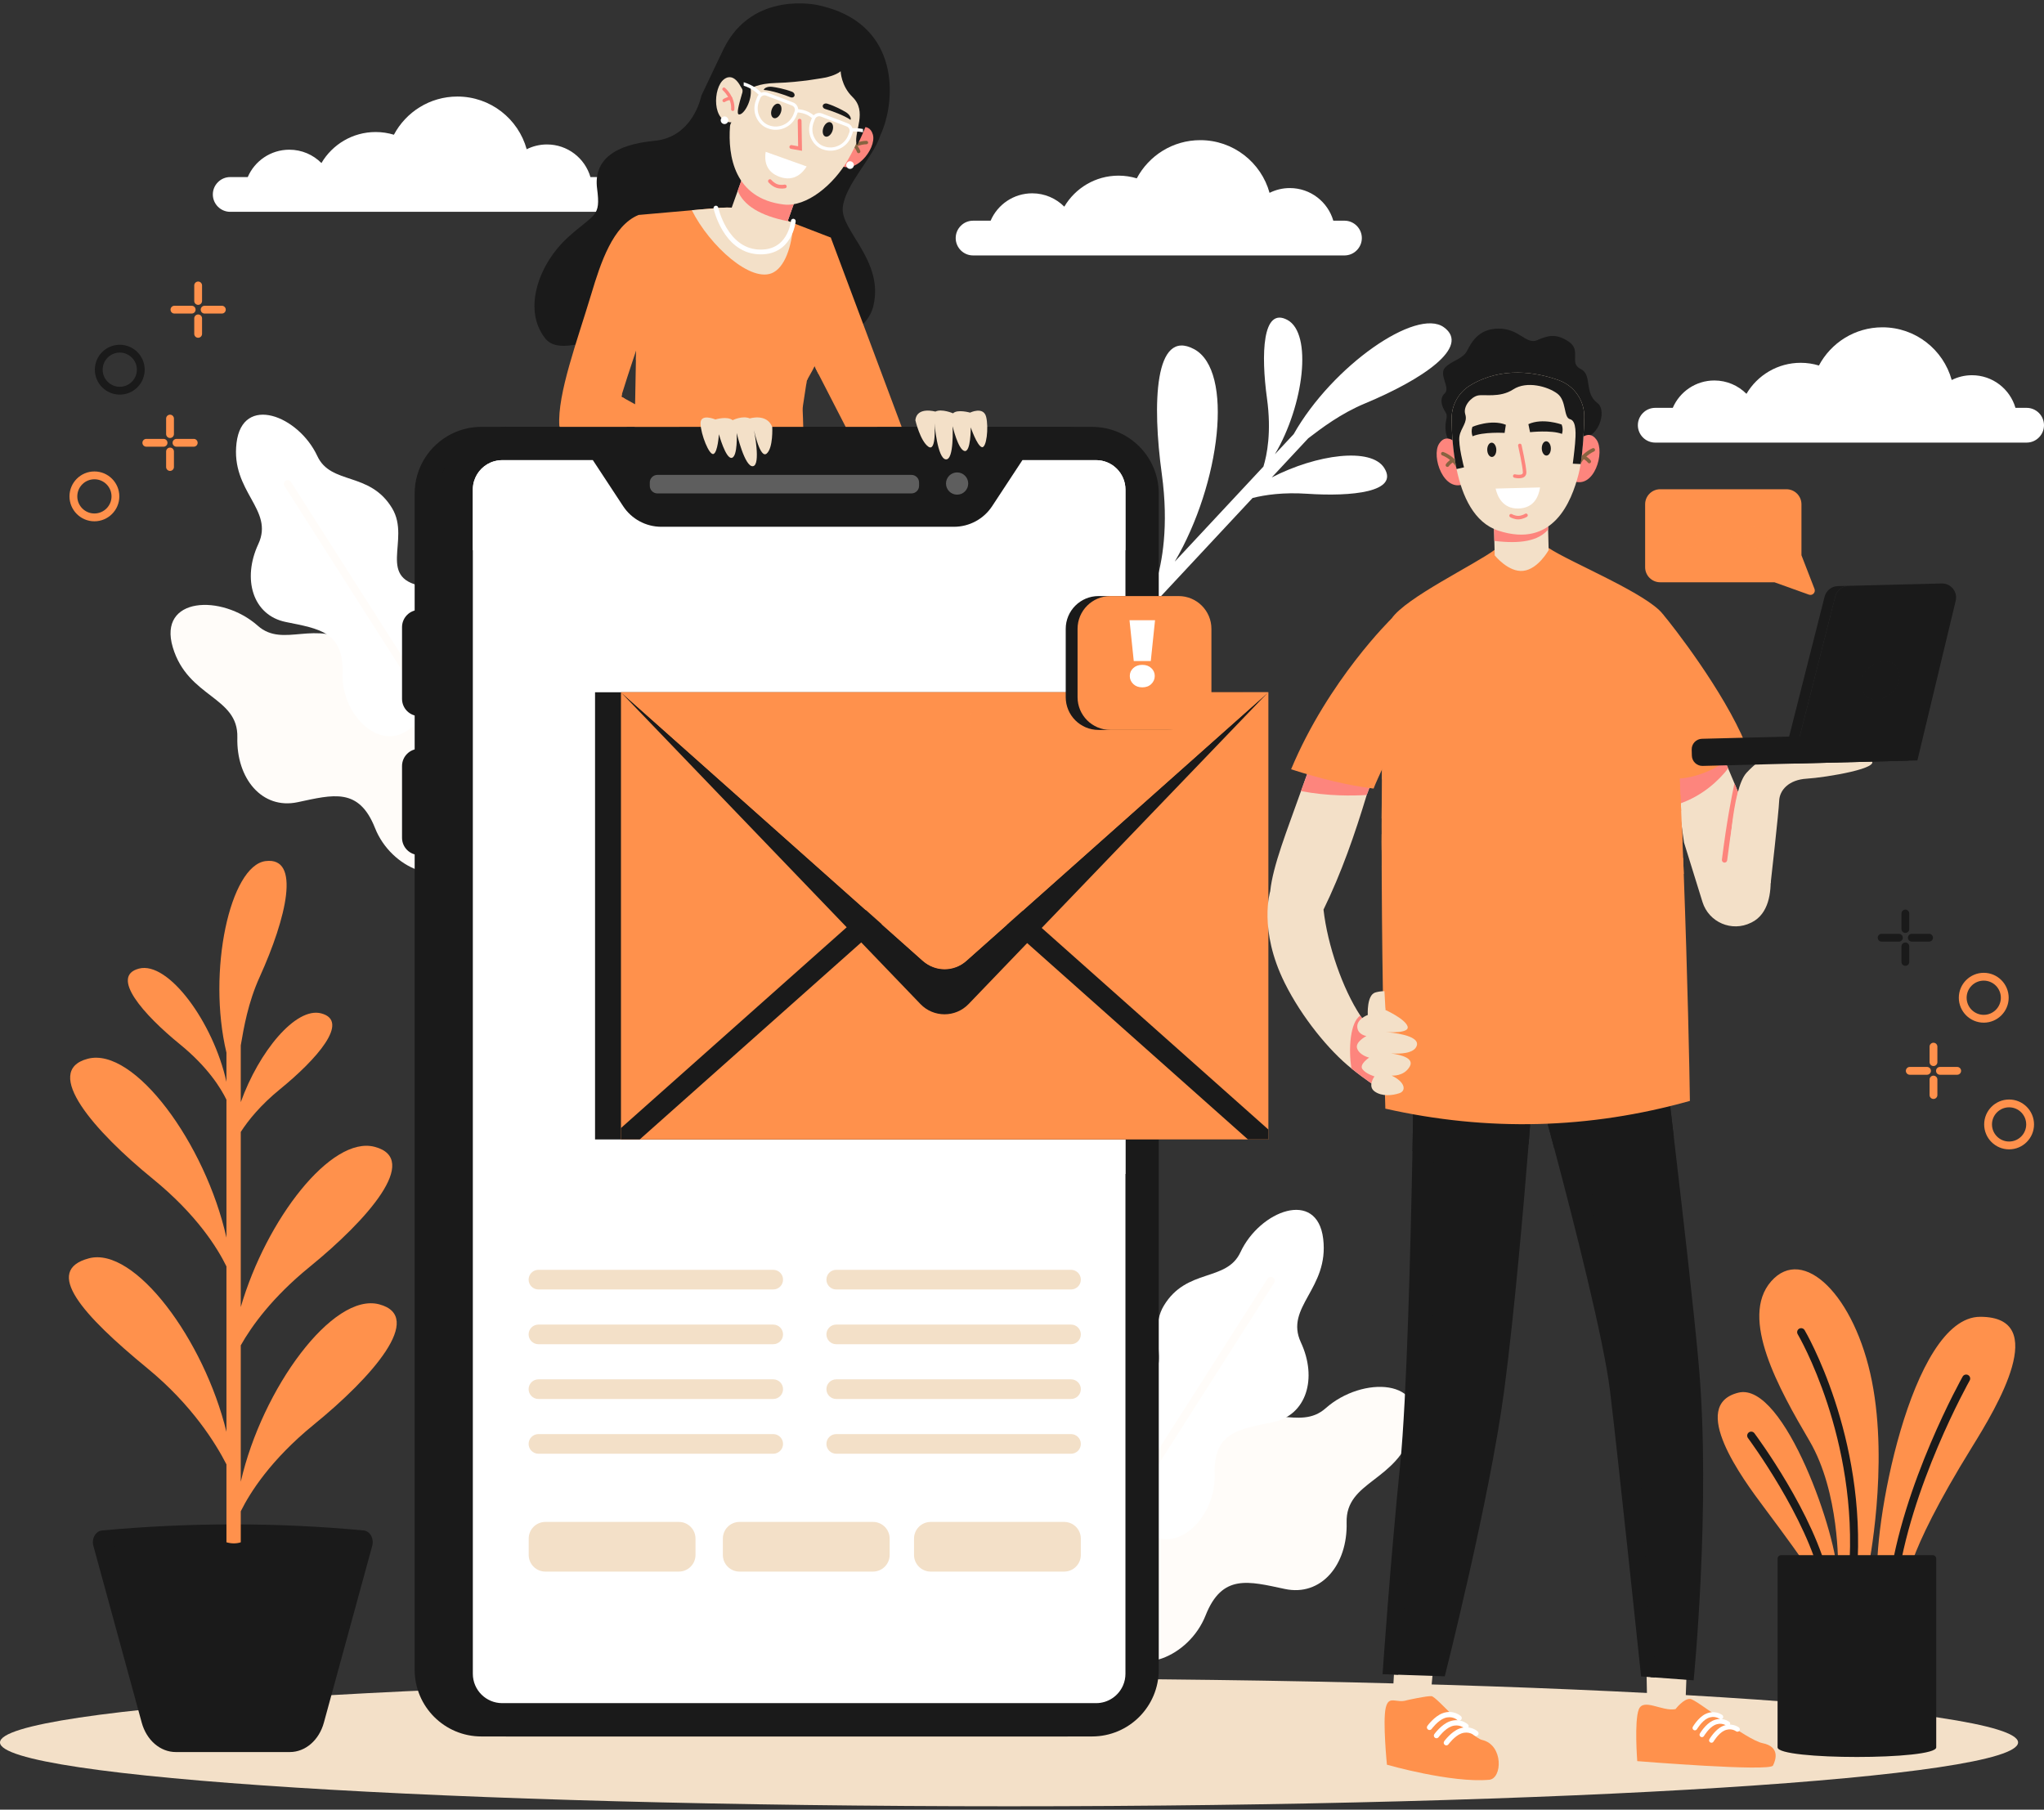 <svg width="515" height="456" viewBox="0 0 515 456" fill="none" xmlns="http://www.w3.org/2000/svg">
<rect x="0" y="0" width="515" height="456" fill="#333333" stroke="none"/>
<path d="M254.234 455.148C394.644 455.148 508.468 447.946 508.468 439.062C508.468 430.178 394.644 422.977 254.234 422.977C113.824 422.977 0 430.178 0 439.062C0 447.946 113.824 455.148 254.234 455.148Z" fill="#F3E0C8"/>
<path d="M155.954 48.996C155.954 50.198 155.465 51.293 154.667 52.086C153.879 52.883 152.784 53.374 151.582 53.374H57.998C55.594 53.374 53.625 51.404 53.625 48.996C53.625 47.794 54.114 46.699 54.913 45.906C55.7 45.108 56.796 44.618 57.998 44.618H62.421C64.168 40.559 68.202 37.721 72.898 37.721C76.059 37.721 78.917 39.008 80.987 41.084C83.744 36.408 88.829 33.268 94.651 33.268C96.251 33.268 97.791 33.51 99.246 33.949C102.291 28.223 108.31 24.326 115.248 24.326C123.579 24.326 130.588 29.95 132.703 37.605C134.238 36.838 135.97 36.399 137.808 36.399C143.004 36.399 147.387 39.868 148.766 44.619H151.583C153.985 44.618 155.954 46.588 155.954 48.996Z" fill="white"/>
<path d="M515 107.149C515 108.35 514.511 109.446 513.712 110.238C512.924 111.036 511.829 111.526 510.627 111.526H417.043C414.639 111.526 412.67 109.557 412.67 107.149C412.67 105.947 413.159 104.852 413.958 104.059C414.745 103.261 415.841 102.771 417.043 102.771H421.466C423.212 98.711 427.247 95.873 431.943 95.873C435.104 95.873 437.962 97.16 440.032 99.235C442.789 94.559 447.874 91.419 453.696 91.419C455.296 91.419 456.836 91.662 458.291 92.101C461.336 86.375 467.355 82.476 474.293 82.476C482.624 82.476 489.632 88.101 491.748 95.756C493.283 94.988 495.015 94.549 496.853 94.549C502.049 94.549 506.432 98.018 507.81 102.77H510.628C513.031 102.771 515 104.74 515 107.149Z" fill="white"/>
<path d="M343.124 59.988C343.124 61.19 342.634 62.286 341.836 63.078C341.048 63.876 339.953 64.366 338.751 64.366H245.167C242.763 64.366 240.795 62.396 240.795 59.988C240.795 58.786 241.284 57.691 242.083 56.898C242.87 56.099 243.966 55.61 245.168 55.61H249.592C251.339 51.55 255.373 48.712 260.069 48.712C263.23 48.712 266.088 49.999 268.158 52.074C270.915 47.399 276 44.258 281.822 44.258C283.423 44.258 284.962 44.501 286.417 44.94C289.462 39.214 295.481 35.315 302.419 35.315C310.751 35.315 317.759 40.941 319.874 48.595C321.409 47.827 323.141 47.388 324.979 47.388C330.175 47.388 334.558 50.857 335.937 55.609H338.754C341.154 55.61 343.124 57.579 343.124 59.988Z" fill="white"/>
<path d="M43.533 163.101C47.329 175.859 60.071 175.461 59.8 185.819C59.528 196.174 66.037 204.037 74.981 202.14C83.928 200.24 90.406 198.343 94.488 208.646C98.567 218.948 111.582 224.098 116.732 215.964C118.015 213.941 119.401 211.747 120.756 209.594C121.126 209.005 121.496 208.42 121.859 207.844C121.944 207.71 122.029 207.577 122.112 207.444C127.565 198.786 125.764 187.312 117.724 180.983C114.469 178.422 110.576 176.982 106.16 178.282C92.334 182.347 97.316 168.441 89.079 162.558C79.591 155.779 71.452 163.452 64.952 157.677C55.909 149.646 39.739 150.343 43.533 163.101Z" fill="#FFFCF9"/>
<path d="M60.029 168.616L120.756 209.595C121.126 209.006 121.496 208.422 121.859 207.845L61.188 166.903C60.714 166.583 60.071 166.707 59.752 167.181C59.432 167.653 59.556 168.297 60.029 168.616Z" fill="#FFFCF9"/>
<path d="M343.946 101.646C358.244 95.689 370.685 87.413 363.782 82.455C356.874 77.491 335.736 92.137 325.953 109.39L321.221 114.463C328.571 102.015 330.722 84.028 324.364 80.613C318.046 77.219 317.702 89.321 319.23 100.428C320.394 108.881 319.217 114.683 318.329 117.565L295.982 141.526C307.564 121.778 310.93 93.386 300.87 87.982C290.846 82.597 290.299 101.8 292.724 119.422C294.556 132.739 292.73 141.913 291.325 146.519L286.869 151.296C287.576 152.198 288.288 153.097 289.006 153.991L315.592 125.484C318.774 124.679 323.371 124.017 329.36 124.419C340.546 125.17 352.594 123.983 348.769 117.917C345.449 112.654 331.76 114.455 320.419 120.309L329.613 110.45C332.978 107.886 337.775 104.216 343.946 101.646Z" fill="white"/>
<path d="M59.597 111.603C58.102 123.941 69.163 128.338 65.079 137.108C60.997 145.875 63.645 155.03 72.011 156.73C80.38 158.431 86.633 159.214 86.298 169.555C85.96 179.895 95.189 189.145 102.625 184.094C104.477 182.838 106.478 181.474 108.44 180.135C108.975 179.769 109.51 179.406 110.035 179.046C110.158 178.963 110.28 178.881 110.4 178.798C118.29 173.411 121.014 162.916 116.482 154.506C114.647 151.102 111.848 148.42 107.584 147.892C94.231 146.232 103.669 136.175 98.803 128.074C93.199 118.741 83.376 122.285 79.956 114.922C75.198 104.683 61.091 99.266 59.597 111.603Z" fill="white"/>
<path d="M71.672 122.461L108.44 180.136C108.975 179.77 109.51 179.407 110.035 179.047L73.302 121.424C73.016 120.975 72.418 120.842 71.969 121.129C71.519 121.414 71.386 122.012 71.672 122.461Z" fill="#FFFCF9"/>
<path d="M355.951 360.401C352.064 373.469 339.011 373.063 339.29 383.673C339.568 394.28 332.901 402.335 323.738 400.391C314.573 398.445 307.938 396.501 303.756 407.054C299.577 417.607 286.248 422.882 280.972 414.55C279.656 412.477 278.238 410.23 276.849 408.026C276.47 407.424 276.092 406.824 275.719 406.233C275.632 406.097 275.545 405.96 275.461 405.824C269.875 396.956 271.719 385.202 279.955 378.721C283.289 376.097 287.276 374.622 291.799 375.954C305.962 380.119 300.858 365.873 309.296 359.847C319.013 352.904 327.35 360.763 334.01 354.847C343.274 346.619 359.838 347.332 355.951 360.401Z" fill="#FFFCF9"/>
<path d="M339.054 366.05L276.85 408.025C276.471 407.423 276.093 406.823 275.721 406.232L337.867 364.295C338.352 363.968 339.011 364.095 339.338 364.58C339.666 365.064 339.539 365.723 339.054 366.05Z" fill="#FFFCF9"/>
<path d="M333.388 312.147C334.919 324.784 323.59 329.288 327.773 338.272C331.955 347.253 329.241 356.629 320.672 358.371C312.1 360.113 305.694 360.916 306.037 371.508C306.383 382.1 296.929 391.574 289.313 386.401C287.416 385.115 285.365 383.718 283.356 382.346C282.808 381.971 282.26 381.598 281.722 381.23C281.597 381.145 281.472 381.061 281.348 380.976C273.266 375.458 270.475 364.708 275.117 356.093C276.997 352.607 279.864 349.86 284.232 349.319C297.909 347.619 288.241 337.318 293.227 329.019C298.967 319.459 309.028 323.089 312.532 315.548C317.408 305.058 331.858 299.509 333.388 312.147Z" fill="white"/>
<path d="M321.02 323.268L283.359 382.347C282.81 381.973 282.262 381.599 281.725 381.231L319.352 322.207C319.645 321.746 320.257 321.61 320.717 321.903C321.177 322.196 321.314 322.808 321.02 323.268Z" fill="#FFFCF9"/>
<path d="M506.206 277.052C509.67 277.052 512.487 279.87 512.487 283.333C512.487 286.796 509.67 289.614 506.206 289.614C502.743 289.614 499.926 286.796 499.926 283.333C499.926 279.87 502.743 277.052 506.206 277.052ZM506.206 279.022C503.83 279.022 501.896 280.956 501.896 283.332C501.896 285.708 503.83 287.642 506.206 287.642C508.584 287.642 510.517 285.708 510.517 283.332C510.518 280.956 508.584 279.022 506.206 279.022Z" fill="#FF914C"/>
<path d="M499.818 245.129C503.281 245.129 506.099 247.947 506.099 251.41C506.099 254.873 503.281 257.691 499.818 257.691C496.355 257.691 493.537 254.873 493.537 251.41C493.536 247.948 496.355 245.129 499.818 245.129ZM499.818 247.1C497.44 247.1 495.508 249.034 495.508 251.41C495.508 253.786 497.442 255.72 499.818 255.72C502.195 255.72 504.128 253.786 504.128 251.41C504.128 249.034 502.194 247.1 499.818 247.1Z" fill="#FF914C"/>
<path d="M480.713 236.285C480.713 236.829 481.154 237.27 481.698 237.27H486.042C486.587 237.27 487.027 236.829 487.027 236.285C487.027 235.742 486.586 235.3 486.042 235.3H481.698C481.153 235.299 480.713 235.74 480.713 236.285Z" fill="#1A1A1A"/>
<path d="M473.109 236.285C473.109 236.829 473.551 237.27 474.094 237.27H478.439C478.983 237.27 479.423 236.829 479.423 236.285C479.423 235.742 478.982 235.3 478.439 235.3H474.094C473.551 235.299 473.109 235.74 473.109 236.285Z" fill="#1A1A1A"/>
<path d="M479.084 230.186V234.089C479.084 234.634 479.525 235.075 480.07 235.075C480.615 235.075 481.055 234.634 481.055 234.089V230.186C481.055 229.642 480.613 229.201 480.07 229.201C479.525 229.201 479.084 229.642 479.084 230.186Z" fill="#1A1A1A"/>
<path d="M479.084 238.481V242.384C479.084 242.928 479.525 243.369 480.07 243.369C480.615 243.369 481.055 242.928 481.055 242.384V238.481C481.055 237.936 480.613 237.496 480.07 237.496C479.525 237.495 479.084 237.936 479.084 238.481Z" fill="#1A1A1A"/>
<path d="M487.799 269.832C487.799 270.375 488.24 270.817 488.784 270.817H493.128C493.673 270.817 494.113 270.375 494.113 269.832C494.113 269.287 493.672 268.846 493.128 268.846H488.784C488.24 268.846 487.799 269.287 487.799 269.832Z" fill="#FF914C"/>
<path d="M480.195 269.832C480.195 270.375 480.637 270.817 481.181 270.817H485.526C486.07 270.817 486.512 270.375 486.512 269.832C486.512 269.287 486.07 268.846 485.526 268.846H481.181C480.637 268.846 480.195 269.287 480.195 269.832Z" fill="#FF914C"/>
<path d="M486.168 263.733V267.636C486.168 268.179 486.609 268.621 487.153 268.621C487.697 268.621 488.137 268.179 488.137 267.636V263.733C488.137 263.189 487.696 262.748 487.153 262.748C486.609 262.748 486.168 263.189 486.168 263.733Z" fill="#FF914C"/>
<path d="M486.168 272.026V275.93C486.168 276.473 486.609 276.915 487.153 276.915C487.697 276.915 488.137 276.473 488.137 275.93V272.026C488.137 271.483 487.696 271.042 487.153 271.042C486.609 271.042 486.168 271.483 486.168 272.026Z" fill="#FF914C"/>
<path d="M30.067 125.076C30.067 128.539 27.25 131.357 23.787 131.357C20.323 131.357 17.506 128.539 17.506 125.076C17.506 121.613 20.323 118.795 23.787 118.795C27.25 118.795 30.067 121.613 30.067 125.076ZM19.477 125.076C19.477 127.452 21.41 129.386 23.787 129.386C26.164 129.386 28.097 127.452 28.097 125.076C28.097 122.7 26.163 120.766 23.787 120.766C21.41 120.766 19.477 122.699 19.477 125.076Z" fill="#FF914C"/>
<path d="M36.456 93.154C36.456 96.617 33.639 99.435 30.175 99.435C26.712 99.435 23.895 96.617 23.895 93.154C23.895 89.691 26.712 86.873 30.175 86.873C33.639 86.873 36.456 89.691 36.456 93.154ZM25.865 93.154C25.865 95.53 27.799 97.464 30.175 97.464C32.553 97.464 34.485 95.53 34.485 93.154C34.485 90.778 32.551 88.844 30.175 88.844C27.799 88.843 25.865 90.777 25.865 93.154Z" fill="#1A1A1A"/>
<path d="M49.281 78.028C49.281 78.572 48.84 79.013 48.296 79.013H43.952C43.408 79.013 42.967 78.572 42.967 78.028C42.967 77.483 43.408 77.043 43.952 77.043H48.296C48.84 77.043 49.281 77.485 49.281 78.028Z" fill="#FF914C"/>
<path d="M56.884 78.028C56.884 78.572 56.443 79.013 55.9 79.013H51.555C51.01 79.013 50.57 78.572 50.57 78.028C50.57 77.483 51.012 77.043 51.555 77.043H55.9C56.443 77.043 56.884 77.485 56.884 78.028Z" fill="#FF914C"/>
<path d="M50.909 71.93V75.833C50.909 76.378 50.468 76.819 49.924 76.819C49.38 76.819 48.94 76.378 48.94 75.833V71.93C48.94 71.386 49.381 70.945 49.924 70.945C50.468 70.944 50.909 71.385 50.909 71.93Z" fill="#FF914C"/>
<path d="M50.909 80.224V84.127C50.909 84.671 50.468 85.112 49.924 85.112C49.38 85.112 48.94 84.671 48.94 84.127V80.224C48.94 79.679 49.381 79.239 49.924 79.239C50.468 79.239 50.909 79.679 50.909 80.224Z" fill="#FF914C"/>
<path d="M42.195 111.575C42.195 112.118 41.754 112.559 41.21 112.559H36.866C36.321 112.559 35.881 112.118 35.881 111.575C35.881 111.03 36.322 110.59 36.866 110.59H41.21C41.754 110.589 42.195 111.03 42.195 111.575Z" fill="#FF914C"/>
<path d="M49.799 111.575C49.799 112.118 49.358 112.559 48.813 112.559H44.468C43.924 112.559 43.482 112.118 43.482 111.575C43.482 111.03 43.924 110.59 44.468 110.59H48.813C49.358 110.589 49.799 111.03 49.799 111.575Z" fill="#FF914C"/>
<path d="M43.825 105.475V109.379C43.825 109.922 43.384 110.364 42.84 110.364C42.296 110.364 41.855 109.922 41.855 109.379V105.475C41.855 104.932 42.297 104.491 42.84 104.491C43.384 104.491 43.825 104.932 43.825 105.475Z" fill="#FF914C"/>
<path d="M43.825 113.771V117.674C43.825 118.217 43.384 118.659 42.84 118.659C42.296 118.659 41.855 118.217 41.855 117.674V113.771C41.855 113.227 42.297 112.786 42.84 112.786C43.384 112.785 43.825 113.226 43.825 113.771Z" fill="#FF914C"/>
<path d="M414.502 127.073V142.927C414.502 145.023 416.203 146.722 418.297 146.722H447.083L455.774 149.841C456.667 150.161 457.52 149.283 457.178 148.401L453.89 139.912V127.073C453.89 124.977 452.19 123.278 450.093 123.278H418.297C416.201 123.278 414.502 124.977 414.502 127.073Z" fill="#FF914C"/>
<g opacity="0.5">
<path d="M439.508 135.451C439.508 136.968 440.737 138.197 442.254 138.197C443.771 138.197 445 136.968 445 135.451C445 133.934 443.771 132.705 442.254 132.705C440.737 132.706 439.508 133.934 439.508 135.451Z" fill="#FF914C"/>
<path d="M430.816 135.451C430.816 136.968 432.046 138.197 433.563 138.197C435.079 138.197 436.309 136.968 436.309 135.451C436.309 133.934 435.079 132.705 433.563 132.705C432.046 132.706 430.816 133.934 430.816 135.451Z" fill="#FF914C"/>
<path d="M422.125 135.451C422.125 136.968 423.355 138.197 424.871 138.197C426.388 138.197 427.617 136.968 427.617 135.451C427.617 133.934 426.388 132.705 424.871 132.705C423.355 132.705 422.125 133.934 422.125 135.451Z" fill="#FF914C"/>
</g>
<path d="M104.475 124.377V420.736C104.475 430.026 112.003 437.554 121.293 437.554H268.873C273.541 437.554 277.76 435.655 280.81 432.588C283.827 429.545 285.692 425.359 285.692 420.736V124.377C285.692 115.087 278.163 107.559 268.873 107.559H121.293C118.547 107.559 115.955 108.216 113.665 109.384C108.208 112.164 104.475 117.833 104.475 124.377Z" fill="#1A1A1A"/>
<path d="M110.74 124.377V420.736C110.74 430.026 118.269 437.554 127.559 437.554H275.139C279.806 437.554 284.026 435.655 287.074 432.588C290.092 429.545 291.958 425.359 291.958 420.736V124.377C291.958 115.087 284.429 107.559 275.139 107.559H127.559C124.813 107.559 122.22 108.216 119.93 109.384C114.474 112.164 110.74 117.833 110.74 124.377Z" fill="#1A1A1A"/>
<path d="M107.553 180.445H105.643C103.241 180.445 101.295 178.499 101.295 176.097V158.029C101.295 155.627 103.241 153.681 105.643 153.681H107.553V180.445Z" fill="#1A1A1A"/>
<path d="M107.553 215.449H105.643C103.241 215.449 101.295 213.503 101.295 211.101V193.032C101.295 190.631 103.241 188.684 105.643 188.684H107.553V215.449Z" fill="#1A1A1A"/>
<path d="M291.959 180.445H293.455C295.337 180.445 296.862 178.92 296.862 177.039V157.087C296.862 155.206 295.337 153.681 293.455 153.681H291.959V180.445Z" fill="#1A1A1A"/>
<path d="M283.565 123.358V421.75C283.565 422.779 283.356 423.758 282.976 424.648C281.845 427.306 279.219 429.158 276.157 429.158H126.541C122.454 429.158 119.133 425.849 119.133 421.749V123.358C119.133 122.945 119.164 122.537 119.233 122.14C119.65 119.62 121.347 117.527 123.63 116.539C124.107 116.337 124.603 116.182 125.122 116.085C125.579 115.993 126.056 115.947 126.541 115.947H276.157C280.247 115.947 283.565 119.268 283.565 123.358Z" fill="white"/>
<path d="M283.565 123.358V138.658H119.133V123.358C119.133 122.945 119.164 122.537 119.233 122.14C119.65 119.62 121.347 117.527 123.63 116.539C124.107 116.337 124.603 116.182 125.122 116.085C125.579 115.993 126.056 115.947 126.541 115.947H276.157C280.247 115.947 283.565 119.268 283.565 123.358Z" fill="white"/>
<path d="M257.606 115.939L249.976 127.547C247.848 130.786 244.233 132.737 240.357 132.737H166.622C162.746 132.737 159.131 130.787 157.003 127.547L149.373 115.939C149.373 114.736 150.357 113.75 151.563 113.75H255.417C256.62 113.75 257.606 114.737 257.606 115.939Z" fill="#1A1A1A"/>
<path opacity="0.3" d="M229.65 124.331H165.635C164.582 124.331 163.719 123.468 163.719 122.415V121.579C163.719 120.526 164.582 119.663 165.635 119.663H229.65C230.704 119.663 231.567 120.526 231.567 121.579V122.415C231.568 123.47 230.705 124.331 229.65 124.331Z" fill="white"/>
<path opacity="0.3" d="M243.95 121.842C243.95 123.389 242.697 124.644 241.149 124.644C239.601 124.644 238.348 123.39 238.348 121.842C238.348 120.296 239.601 119.041 241.149 119.041C242.697 119.041 243.95 120.295 243.95 121.842Z" fill="white"/>
<path d="M133.189 322.444C133.189 323.812 134.297 324.919 135.665 324.919H194.819C196.185 324.919 197.294 323.812 197.294 322.444C197.294 321.078 196.186 319.969 194.819 319.969H135.665C134.297 319.97 133.189 321.078 133.189 322.444Z" fill="#F3E0C8"/>
<path d="M208.221 322.444C208.221 323.812 209.328 324.919 210.696 324.919H269.851C271.218 324.919 272.326 323.812 272.326 322.444C272.326 321.078 271.219 319.969 269.851 319.969H210.696C209.328 319.97 208.221 321.078 208.221 322.444Z" fill="#F3E0C8"/>
<path d="M133.189 336.242C133.189 337.61 134.297 338.717 135.665 338.717H194.819C196.185 338.717 197.294 337.61 197.294 336.242C197.294 334.876 196.186 333.767 194.819 333.767H135.665C134.297 333.768 133.189 334.876 133.189 336.242Z" fill="#F3E0C8"/>
<path d="M208.221 336.242C208.221 337.61 209.328 338.717 210.696 338.717H269.851C271.218 338.717 272.326 337.61 272.326 336.242C272.326 334.876 271.219 333.767 269.851 333.767H210.696C209.328 333.768 208.221 334.876 208.221 336.242Z" fill="#F3E0C8"/>
<path d="M133.189 350.04C133.189 351.406 134.297 352.515 135.665 352.515H194.819C196.185 352.515 197.294 351.407 197.294 350.04C197.294 348.674 196.186 347.565 194.819 347.565H135.665C134.297 347.566 133.189 348.674 133.189 350.04Z" fill="#F3E0C8"/>
<path d="M208.221 350.04C208.221 351.406 209.328 352.515 210.696 352.515H269.851C271.218 352.515 272.326 351.407 272.326 350.04C272.326 348.674 271.219 347.565 269.851 347.565H210.696C209.328 347.566 208.221 348.674 208.221 350.04Z" fill="#F3E0C8"/>
<path d="M133.189 363.838C133.189 365.204 134.297 366.313 135.665 366.313H194.819C196.185 366.313 197.294 365.205 197.294 363.838C197.294 362.472 196.186 361.363 194.819 361.363H135.665C134.297 361.363 133.189 362.472 133.189 363.838Z" fill="#F3E0C8"/>
<path d="M208.221 363.838C208.221 365.204 209.328 366.313 210.696 366.313H269.851C271.218 366.313 272.326 365.205 272.326 363.838C272.326 362.472 271.219 361.363 269.851 361.363H210.696C209.328 361.363 208.221 362.472 208.221 363.838Z" fill="#F3E0C8"/>
<path d="M171.034 396.01H137.414C135.092 396.01 133.211 394.128 133.211 391.807V387.697C133.211 385.375 135.093 383.493 137.414 383.493H171.033C173.355 383.493 175.238 385.375 175.238 387.697V391.807C175.238 394.128 173.355 396.01 171.034 396.01Z" fill="#F3E0C8"/>
<path d="M219.952 396.01H186.333C184.011 396.01 182.129 394.128 182.129 391.807V387.697C182.129 385.375 184.011 383.493 186.333 383.493H219.952C222.275 383.493 224.156 385.375 224.156 387.697V391.807C224.157 394.128 222.275 396.01 219.952 396.01Z" fill="#F3E0C8"/>
<path d="M268.118 396.01H234.498C232.177 396.01 230.295 394.128 230.295 391.807V387.697C230.295 385.375 232.177 383.493 234.498 383.493H268.118C270.439 383.493 272.322 385.375 272.322 387.697V391.807C272.322 394.128 270.439 396.01 268.118 396.01Z" fill="#F3E0C8"/>
<path d="M283.564 183.143V295.821H142.035V183.143H148.543L148.484 183.08L148.555 183.143H283.564Z" fill="white"/>
<path d="M313.049 174.437H149.928V287.116H313.049V174.437Z" fill="#1A1A1A"/>
<path d="M319.578 174.437H156.457V287.116H319.578V174.437Z" fill="#FF914C"/>
<path d="M156.375 174.373L231.906 252.994C235.219 256.443 240.735 256.443 244.048 252.994L319.579 174.373L243.574 242.019C240.384 244.858 235.571 244.858 232.38 242.019L156.375 174.373Z" fill="#1A1A1A"/>
<path d="M222.302 232.75L161.182 287.116H156.457V284.243L218.789 228.802L222.302 232.75Z" fill="#1A1A1A"/>
<path d="M319.581 284.624V287.116H314.428L253.307 232.75L256.82 228.802L319.581 284.624Z" fill="#1A1A1A"/>
<path d="M156.453 174.436L232.638 242.192C235.703 244.919 240.325 244.919 243.391 242.192L319.575 174.436H156.453Z" fill="#FF914C"/>
<g opacity="0.5">
<path d="M236.042 184.985H179.581C177.702 184.985 176.18 183.463 176.18 181.584C176.18 179.705 177.702 178.183 179.581 178.183H236.042C237.921 178.183 239.443 179.705 239.443 181.584C239.443 183.463 237.921 184.985 236.042 184.985Z" fill="#FF914C"/>
</g>
<g opacity="0.5">
<path d="M253.321 184.985H247.606C245.728 184.985 244.205 183.463 244.205 181.584C244.205 179.705 245.728 178.183 247.606 178.183H253.321C255.199 178.183 256.722 179.705 256.722 181.584C256.722 183.463 255.199 184.985 253.321 184.985Z" fill="#FF914C"/>
</g>
<path d="M293.986 183.927H276.775C272.213 183.927 268.516 180.229 268.516 175.668V158.457C268.516 153.897 272.213 150.199 276.774 150.199H293.986C298.547 150.199 302.244 153.897 302.244 158.457V175.668C302.244 180.231 298.546 183.927 293.986 183.927Z" fill="#1A1A1A"/>
<path d="M296.968 183.927H279.757C275.196 183.927 271.498 180.229 271.498 175.668V158.457C271.498 153.897 275.196 150.199 279.756 150.199H296.967C301.529 150.199 305.226 153.897 305.226 158.457V175.668C305.226 180.231 301.529 183.927 296.968 183.927Z" fill="#FF914C"/>
<path d="M285.659 166.575L284.587 156.282H291.02L289.948 166.575H285.659ZM287.803 173.2C286.882 173.2 286.128 172.922 285.54 172.366C284.952 171.794 284.658 171.119 284.658 170.34C284.658 169.546 284.952 168.879 285.54 168.339C286.128 167.799 286.882 167.529 287.803 167.529C288.741 167.529 289.495 167.799 290.067 168.339C290.655 168.879 290.949 169.546 290.949 170.34C290.949 171.119 290.655 171.794 290.067 172.366C289.495 172.922 288.741 173.2 287.803 173.2Z" fill="white"/>
<path d="M351.405 418.454L350.762 430.049L360.169 430.255L361.319 418.073L351.405 418.454Z" fill="#F3E0C8"/>
<path d="M354.495 428.42C354.495 428.42 359.339 427.322 360.663 427.398C361.988 427.475 370.492 437.742 373.46 438.44C378.843 439.707 378.529 448.174 375.213 448.469C365.622 449.323 349.447 444.672 349.447 444.672C349.447 444.672 348.355 433.75 349.138 430.365C349.92 426.982 351.79 429.322 354.495 428.42Z" fill="#FF914C"/>
<path d="M362.047 437.995C361.875 438.026 361.692 437.989 361.539 437.879C361.244 437.664 361.18 437.25 361.394 436.955C361.466 436.856 363.179 434.527 365.217 433.771C367.929 432.762 369.769 434.437 369.846 434.508C370.114 434.757 370.127 435.176 369.878 435.444C369.63 435.71 369.21 435.725 368.943 435.476C368.893 435.431 367.609 434.296 365.677 435.011C364.017 435.627 362.479 437.712 362.464 437.734C362.36 437.876 362.208 437.965 362.047 437.995Z" fill="white"/>
<path d="M360.296 435.924C360.124 435.955 359.941 435.918 359.788 435.808C359.493 435.593 359.427 435.179 359.643 434.884C359.714 434.785 361.428 432.456 363.466 431.7C366.18 430.691 368.017 432.365 368.094 432.439C368.362 432.687 368.376 433.107 368.126 433.373C367.878 433.641 367.459 433.656 367.191 433.405C367.141 433.361 365.856 432.225 363.926 432.94C362.257 433.559 360.728 435.641 360.713 435.663C360.608 435.806 360.457 435.894 360.296 435.924Z" fill="white"/>
<path d="M364.534 439.794C364.363 439.825 364.179 439.789 364.026 439.678C363.731 439.463 363.665 439.049 363.881 438.753C363.953 438.654 365.666 436.325 367.704 435.569C370.418 434.559 372.256 436.235 372.333 436.307C372.6 436.556 372.614 436.974 372.365 437.242C372.117 437.51 371.697 437.525 371.429 437.274C371.379 437.229 370.094 436.094 368.164 436.809C366.495 437.428 364.966 439.51 364.951 439.531C364.847 439.676 364.696 439.765 364.534 439.794Z" fill="white"/>
<path d="M386 277.158C386 277.158 385.805 279.881 385.449 284.397C385.357 285.592 385.253 286.914 385.138 288.35C383.92 303.506 381.565 330.911 378.991 350.353C375.383 377.608 364.019 422.399 364.019 422.399L352.287 421.996L351.126 421.95L348.346 421.858C348.346 421.858 350.299 393.523 352.793 368.922C354.436 352.697 355.412 314.307 355.883 290.062C356.125 277.56 356.24 268.816 356.24 268.816L386 277.158Z" fill="#1A1A1A"/>
<path d="M386 277.158C386 277.158 385.804 279.881 385.448 284.397C385.356 285.592 385.253 286.914 385.138 288.35C379.726 289.361 364.845 290.062 355.883 290.062C356.124 277.56 356.239 268.816 356.239 268.816L386 277.158Z" fill="#1A1A1A"/>
<path d="M362.562 284.199C362.551 285.13 361.47 373.458 352.289 421.994L351.129 421.948C360.321 373.561 361.401 285.107 361.413 284.188L362.562 284.199Z" fill="#1A1A1A"/>
<path d="M424.982 420.681L424.597 431.14L415.034 430.635L414.818 419.527L424.982 420.681Z" fill="#F3E0C8"/>
<path d="M422.159 430.66C422.159 430.66 424.242 427.946 425.863 428.087C427.484 428.229 439.854 438.366 444.13 439.25C448.407 440.135 447.526 443.281 446.716 444.883C445.906 446.485 412.517 443.77 412.517 443.77C412.517 443.77 411.746 433.807 412.884 430.781C414.021 427.753 418.794 431.331 422.159 430.66Z" fill="#FF914C"/>
<path d="M428.973 437.707C428.821 437.75 428.652 437.734 428.505 437.646C428.218 437.477 428.124 437.11 428.292 436.824C428.348 436.728 429.692 434.473 431.468 433.611C433.83 432.461 435.639 433.814 435.715 433.872C435.978 434.073 436.029 434.451 435.826 434.714C435.625 434.977 435.248 435.028 434.984 434.825C434.935 434.789 433.675 433.876 431.992 434.692C430.545 435.394 429.339 437.414 429.327 437.435C429.246 437.573 429.117 437.666 428.973 437.707Z" fill="white"/>
<path d="M427.208 435.989C427.057 436.032 426.887 436.016 426.739 435.93C426.453 435.761 426.358 435.393 426.527 435.107C426.583 435.012 427.926 432.756 429.702 431.894C432.066 430.744 433.874 432.096 433.95 432.155C434.213 432.356 434.263 432.734 434.061 432.997C433.86 433.26 433.482 433.311 433.219 433.109C433.17 433.072 431.909 432.158 430.227 432.975C428.773 433.681 427.574 435.698 427.562 435.718C427.481 435.855 427.352 435.948 427.208 435.989Z" fill="white"/>
<path d="M431.38 439.116C431.227 439.16 431.058 439.142 430.911 439.056C430.625 438.887 430.53 438.519 430.699 438.233C430.755 438.138 432.098 435.882 433.875 435.021C436.24 433.87 438.047 435.223 438.123 435.281C438.386 435.483 438.435 435.861 438.234 436.124C438.033 436.387 437.655 436.437 437.392 436.235C437.343 436.198 436.081 435.286 434.4 436.102C432.946 436.807 431.747 438.824 431.735 438.845C431.653 438.981 431.524 439.076 431.38 439.116Z" fill="white"/>
<path d="M426.723 423.41L417.003 422.687L415.845 422.606L413.483 422.429C413.483 422.429 407.513 365.602 405.656 350.464C404.042 337.313 396.504 307.767 391.609 289.382C390.222 284.163 389.046 279.843 388.272 277.052C387.681 274.858 387.332 273.61 387.332 273.61L419.826 270.464C419.826 270.464 419.917 271.177 420.066 272.462C420.382 275.091 420.99 280.128 421.724 286.46C423.754 303.693 426.84 330.512 428.036 344.164C431.103 379.319 426.723 423.41 426.723 423.41Z" fill="#1A1A1A"/>
<path d="M421.726 286.461L391.61 289.382C390.223 284.163 389.048 279.843 388.273 277.052L420.068 272.463C420.384 275.092 420.992 280.129 421.726 286.461Z" fill="#1A1A1A"/>
<path d="M417.002 422.686L415.844 422.605C415.28 405.033 413.555 361.143 410.035 342.538C405.61 319.085 395.435 284.934 395.33 284.589L396.437 284.26C396.541 284.606 406.733 318.816 411.164 342.328C414.708 361.05 416.447 405.149 417.002 422.686Z" fill="#1A1A1A"/>
<path d="M421.438 190.356C421.944 194.786 422.48 199.035 422.951 202.596C423.711 208.339 424.298 212.285 424.298 212.285L428.954 227.285C430.547 232.417 436.351 234.899 441.165 232.511C441.246 232.473 441.331 232.43 441.415 232.388C449.725 228.128 444.542 211.727 444.542 211.727L442.942 211.654C442.237 209.862 440.334 205.295 437.915 199.559C437.622 198.854 437.317 198.129 437.009 197.395C436.494 196.176 435.962 194.915 435.419 193.627C434.648 191.802 433.852 189.919 433.048 188.023C427.123 174.018 420.813 159.195 420.813 159.195C418.558 160.353 419.834 176.256 421.438 190.356Z" fill="#F3E0C8"/>
<path d="M421.438 190.356C421.944 194.786 422.48 199.035 422.951 202.596C429.115 200.521 433.156 196.524 435.419 193.627C434.648 191.802 433.852 189.919 433.048 188.023L421.438 190.356Z" fill="#FD857D"/>
<path d="M434.425 217.358C434.46 217.361 434.491 217.361 434.527 217.36C434.851 217.352 435.129 217.11 435.171 216.78C436.152 208.895 437.207 203.06 437.918 199.559C437.625 198.856 437.317 198.131 437.01 197.396C436.338 200.484 435.038 207.058 433.847 216.614C433.802 216.977 434.059 217.309 434.425 217.358Z" fill="#FD857D"/>
<path d="M439.794 187.413C439.794 187.413 438.456 189.085 436.093 190.942C433.234 193.202 427.939 196.026 422.642 196.206C421.523 177.386 420.44 159.366 418.951 154.729C421.469 157.68 434.231 174.063 439.794 187.413Z" fill="#FF914C"/>
<path d="M435.645 217.702C435.645 217.702 436.2 198.812 440.094 194.673C443.987 190.534 447.611 188.886 451.388 188.901C455.165 188.916 458.728 189.27 458.546 190.829C458.546 190.829 467.17 189.24 471.112 191.363C475.055 193.484 459.787 195.943 455.241 196.208C450.693 196.472 448.371 199.093 448.274 201.812C448.177 204.531 446.129 222.581 446.129 222.581L435.645 217.702Z" fill="#F3E0C8"/>
<path d="M425.782 277.405C400.387 284.529 374.821 285.161 349.048 279.358C348.783 272.05 348.266 247.495 348.14 222.159C348.14 220.826 348.128 219.481 348.128 218.137V216.206C348.117 215.54 348.117 214.862 348.117 214.196C348.117 213.518 348.117 212.851 348.105 212.185C348.117 211.518 348.105 210.852 348.117 210.174C348.105 209.53 348.117 208.887 348.105 208.243C348.105 207.577 348.105 206.899 348.117 206.244C348.117 205.578 348.128 204.9 348.128 204.233C348.128 203.555 348.128 202.889 348.14 202.222C348.14 201.579 348.14 200.936 348.151 200.292C348.151 199.017 348.163 197.73 348.174 196.477V196.282C348.186 195.42 348.186 194.558 348.209 193.708C348.427 173.944 349.105 158.064 350.622 155.858C354.287 150.538 371.454 142.357 376.694 138.484L376.705 139.323C376.705 139.323 380.153 143.644 383.899 143.219C387.3 142.851 389.816 138.829 390.23 138.105C392.93 139.909 399.123 142.77 405.145 145.838C411.154 148.906 416.98 152.158 418.956 154.732C420.634 156.938 422.024 173.749 423.104 194.374V194.432C423.127 194.823 423.139 195.202 423.162 195.592V195.65C423.173 195.937 423.196 196.236 423.208 196.546C423.242 197.155 423.277 197.764 423.3 198.385C423.334 199.017 423.369 199.66 423.392 200.304C423.426 200.97 423.449 201.636 423.495 202.314C423.518 202.981 423.541 203.647 423.587 204.325C423.61 204.98 423.644 205.647 423.667 206.325C423.702 206.957 423.725 207.6 423.748 208.243C423.782 208.921 423.805 209.588 423.84 210.266C423.863 210.921 423.897 211.587 423.92 212.265C423.943 212.932 423.978 213.61 424.001 214.276C424.035 214.908 424.058 215.551 424.081 216.195C424.127 217.539 424.184 218.872 424.23 220.217C425.173 245.461 425.69 270.028 425.782 277.405Z" fill="#FF914C"/>
<path d="M372.897 157.801C372.64 157.75 372.44 157.531 372.423 157.258C372.402 156.931 372.651 156.649 372.977 156.628C387.978 155.663 393.127 144.341 393.177 144.227C393.309 143.928 393.66 143.791 393.959 143.923C394.259 144.054 394.395 144.403 394.264 144.703C394.21 144.827 392.893 147.787 389.614 150.898C386.596 153.76 381.272 157.283 373.054 157.812C372.999 157.815 372.946 157.812 372.897 157.801Z" fill="#FF914C"/>
<path d="M423.585 204.322L348.113 206.244C348.118 205.572 348.122 204.901 348.128 204.229C348.133 203.557 348.127 202.886 348.143 202.225L423.396 200.308C423.423 200.968 423.452 201.639 423.491 202.31C423.518 202.981 423.546 203.651 423.585 204.322Z" fill="#FF914C"/>
<path d="M423.92 212.263L348.118 214.193C348.112 213.522 348.117 212.85 348.111 212.189C348.116 211.517 348.11 210.846 348.115 210.174L423.752 208.247C423.781 208.918 423.809 209.589 423.836 210.26C423.864 210.921 423.891 211.592 423.92 212.263Z" fill="#FF914C"/>
<path d="M424.235 220.215L348.147 222.154C348.145 220.822 348.134 219.479 348.133 218.136L424.078 216.201C424.134 217.543 424.19 218.873 424.235 220.215Z" fill="#FF914C"/>
<path d="M415.119 183.876C417.393 186.792 420.776 193.444 422.296 196.519C422.504 196.94 422.675 197.295 422.806 197.564C422.978 197.917 423.074 198.121 423.082 198.136C423.131 198.241 423.206 198.325 423.298 198.382C423.269 197.766 423.238 197.154 423.207 196.544C423.194 196.242 423.176 195.939 423.161 195.642L423.16 195.592C422.848 194.966 422.481 194.23 422.069 193.422C420.345 190.046 417.889 185.498 416.055 183.146C415.854 182.887 415.481 182.843 415.222 183.044C414.962 183.245 414.92 183.619 415.119 183.876Z" fill="#FF914C"/>
<path d="M402.247 258.083C402.557 258.074 402.811 257.827 402.824 257.514C402.836 257.186 402.582 256.911 402.255 256.897C385.534 256.228 375.361 248.021 369.771 241.257C363.694 233.901 361.553 226.6 361.532 226.527C361.442 226.212 361.114 226.03 360.799 226.12C360.484 226.21 360.302 226.539 360.392 226.854C360.48 227.159 362.606 234.43 368.825 241.974C374.571 248.943 385.026 257.394 402.208 258.083C402.22 258.084 402.234 258.084 402.247 258.083Z" fill="#FF914C"/>
<path d="M393.016 247.711C393.278 247.704 393.512 247.524 393.577 247.257C393.654 246.939 393.458 246.618 393.14 246.54C378.534 242.989 375.426 230.945 375.396 230.824C375.318 230.505 374.996 230.31 374.679 230.388C374.361 230.465 374.166 230.786 374.244 231.104C374.276 231.236 375.058 234.379 377.75 238.012C380.226 241.355 384.858 245.747 392.86 247.694C392.912 247.707 392.964 247.712 393.016 247.711Z" fill="#FF914C"/>
<path d="M355.93 181.804C353.724 184.78 350.518 191.513 349.07 194.627C348.875 195.052 348.714 195.42 348.588 195.684C348.427 196.04 348.335 196.247 348.335 196.27C348.3 196.351 348.243 196.42 348.174 196.477V196.282C348.185 195.42 348.185 194.558 348.208 193.708C348.484 193.076 348.84 192.329 349.219 191.525C350.863 188.112 353.207 183.504 354.976 181.103C355.172 180.838 355.539 180.781 355.804 180.976C356.068 181.172 356.125 181.551 355.93 181.804Z" fill="#FF914C"/>
<path d="M429 192.993L480.453 191.682C481.921 191.644 483.08 190.425 483.043 188.957L483.004 187.437C482.966 185.97 481.747 184.811 480.279 184.848L428.825 186.159C427.358 186.197 426.198 187.416 426.235 188.884L426.274 190.403C426.312 191.872 427.533 193.031 429 192.993Z" fill="#1A1A1A"/>
<path d="M483.1 191.615L492.753 151.382C493.295 149.122 491.548 146.963 489.224 147.023L465.745 147.62C464.16 147.661 462.796 148.75 462.407 150.286L451.723 192.414L483.1 191.615Z" fill="#1A1A1A"/>
<path d="M462.403 150.286L451.808 192.067L449.125 192.135L459.72 150.354C460.113 148.818 461.474 147.727 463.06 147.686L465.743 147.617C464.158 147.66 462.796 148.75 462.403 150.286Z" fill="#1A1A1A"/>
<g opacity="0.5">
<path d="M468.984 171.546C468.441 174.198 470.137 176.293 472.773 176.225C475.409 176.158 477.986 173.955 478.529 171.303C479.071 168.652 477.375 166.557 474.739 166.624C472.103 166.691 469.527 168.895 468.984 171.546Z" fill="#1A1A1A"/>
</g>
<path d="M366.295 111.117C366.295 111.117 364.735 111.919 364.288 108.857C363.841 105.795 365.081 105.247 364.159 103.796C363.238 102.344 362.599 100.443 364.04 99.079C365.48 97.714 362.43 94.362 364.096 92.623C365.763 90.885 368.52 90.455 369.576 88.51C370.633 86.566 372.287 82.853 377.518 82.794C382.747 82.735 384.529 86.903 387.265 85.727C390.001 84.551 392.018 83.909 395.282 86.113C398.547 88.317 395.231 91.498 398.256 92.97C401.28 94.442 399.019 98.999 402.491 101.566C405.109 103.501 402.634 111.372 397.407 110.326C392.18 109.278 366.295 111.117 366.295 111.117Z" fill="#1A1A1A"/>
<path d="M367.622 112.338C367.622 112.338 364.649 108.578 362.593 111.802C360.536 115.026 363.797 124.311 368.972 121.892L367.622 112.338Z" fill="#FD857D"/>
<path d="M367.755 119.027C367.562 119.032 367.381 118.909 367.32 118.715C366.436 115.846 363.411 114.75 363.381 114.739C363.152 114.658 363.03 114.406 363.111 114.175C363.192 113.944 363.445 113.823 363.674 113.904C363.816 113.953 367.148 115.149 368.167 118.454C368.24 118.687 368.109 118.936 367.874 119.007C367.835 119.021 367.795 119.026 367.755 119.027Z" fill="#A97C50"/>
<path d="M367.755 119.027C367.562 119.032 367.381 118.909 367.32 118.715C366.436 115.846 363.411 114.75 363.381 114.739C363.152 114.658 363.03 114.406 363.111 114.175C363.192 113.944 363.445 113.823 363.674 113.904C363.816 113.953 367.148 115.149 368.167 118.454C368.24 118.687 368.109 118.936 367.874 119.007C367.835 119.021 367.795 119.026 367.755 119.027Z" fill="black" fill-opacity="0.2"/>
<path d="M364.696 117.649C364.613 117.651 364.531 117.63 364.455 117.584C364.246 117.457 364.18 117.185 364.306 116.976C364.327 116.942 364.836 116.12 365.932 115.596C366.152 115.491 366.417 115.584 366.522 115.804C366.628 116.025 366.534 116.288 366.314 116.394C365.467 116.799 365.066 117.43 365.063 117.436C364.981 117.57 364.841 117.645 364.696 117.649Z" fill="#A97C50"/>
<path d="M364.696 117.649C364.613 117.651 364.531 117.63 364.455 117.584C364.246 117.457 364.18 117.185 364.306 116.976C364.327 116.942 364.836 116.12 365.932 115.596C366.152 115.491 366.417 115.584 366.522 115.804C366.628 116.025 366.534 116.288 366.314 116.394C365.467 116.799 365.066 117.43 365.063 117.436C364.981 117.57 364.841 117.645 364.696 117.649Z" fill="black" fill-opacity="0.2"/>
<path d="M397.249 111.583C397.249 111.583 400.027 107.676 402.245 110.791C404.464 113.906 401.68 123.344 396.389 121.193L397.249 111.583Z" fill="#FD857D"/>
<path d="M397.456 118.271C397.649 118.267 397.823 118.135 397.873 117.938C398.61 115.027 401.575 113.78 401.605 113.767C401.831 113.674 401.939 113.415 401.846 113.19C401.754 112.964 401.496 112.856 401.27 112.948C401.131 113.004 397.865 114.369 397.015 117.721C396.956 117.958 397.099 118.198 397.336 118.259C397.376 118.268 397.417 118.272 397.456 118.271Z" fill="#A97C50"/>
<path d="M397.456 118.271C397.649 118.267 397.823 118.135 397.873 117.938C398.61 115.027 401.575 113.78 401.605 113.767C401.831 113.674 401.939 113.415 401.846 113.19C401.754 112.964 401.496 112.856 401.27 112.948C401.131 113.004 397.865 114.369 397.015 117.721C396.956 117.958 397.099 118.198 397.336 118.259C397.376 118.268 397.417 118.272 397.456 118.271Z" fill="black" fill-opacity="0.2"/>
<path d="M400.44 116.739C400.523 116.736 400.605 116.712 400.677 116.662C400.879 116.524 400.931 116.249 400.794 116.047C400.771 116.013 400.221 115.218 399.101 114.751C398.876 114.656 398.616 114.763 398.523 114.989C398.428 115.214 398.535 115.473 398.76 115.567C399.627 115.928 400.06 116.537 400.063 116.543C400.151 116.674 400.296 116.742 400.44 116.739Z" fill="#A97C50"/>
<path d="M400.44 116.739C400.523 116.736 400.605 116.712 400.677 116.662C400.879 116.524 400.931 116.249 400.794 116.047C400.771 116.013 400.221 115.218 399.101 114.751C398.876 114.656 398.616 114.763 398.523 114.989C398.428 115.214 398.535 115.473 398.76 115.567C399.627 115.928 400.06 116.537 400.063 116.543C400.151 116.674 400.296 116.742 400.44 116.739Z" fill="black" fill-opacity="0.2"/>
<path d="M389.958 129.302L390.194 138.612C390.194 138.612 387.539 143.424 383.792 143.842C380.049 144.265 376.603 139.94 376.603 139.94L376.357 130.303L389.958 129.302Z" fill="#F3E0C8"/>
<path d="M389.957 129.302L390.063 133.433C387.614 136.293 383.158 137.106 376.512 136.297L376.359 130.304L389.957 129.302Z" fill="#FD857D"/>
<path d="M399.165 105.143C399.085 108.765 398.855 113.298 398.257 116.934C398.108 117.84 397.934 118.694 397.738 119.461C395.953 126.37 391.353 138.259 377.509 133.709C371.395 131.7 368.414 125.023 366.988 118.191C366.021 113.551 365.772 108.844 365.748 105.477C365.728 102.039 367.522 98.851 370.469 97.08C378.45 92.283 387.038 93.777 392.719 95.797C396.661 97.197 399.258 100.968 399.165 105.143Z" fill="#F3E0C8"/>
<path d="M377.007 113.314C377.033 114.308 376.541 115.126 375.909 115.143C375.277 115.159 374.745 114.366 374.72 113.372C374.694 112.378 375.186 111.56 375.818 111.544C376.449 111.528 376.982 112.32 377.007 113.314Z" fill="#1A1A1A"/>
<path d="M390.75 112.964C390.775 113.958 390.283 114.776 389.651 114.792C389.019 114.808 388.487 114.015 388.462 113.021C388.437 112.027 388.928 111.209 389.56 111.193C390.191 111.177 390.724 111.97 390.75 112.964Z" fill="#1A1A1A"/>
<path d="M393.464 106.966C393.464 106.966 388.69 105.218 385.09 106.883L385.506 108.899C385.506 108.899 390.836 108.31 393.556 109.333C393.777 108.547 393.792 107.759 393.464 106.966Z" fill="#1A1A1A"/>
<path d="M370.988 107.547C370.988 107.547 375.703 105.544 379.409 107.035L379.095 109.084C379.095 109.084 373.701 108.765 371.018 109.933C370.755 109.155 370.7 108.362 370.988 107.547Z" fill="#1A1A1A"/>
<path d="M383.172 120.491C382.433 120.594 381.66 120.409 381.539 120.378C381.303 120.317 381.16 120.077 381.221 119.84C381.281 119.603 381.522 119.459 381.759 119.52C382.177 119.626 383.162 119.747 383.54 119.442C383.612 119.384 383.708 119.274 383.698 119.004C383.644 117.452 382.514 112.381 382.502 112.33C382.449 112.092 382.599 111.855 382.838 111.801C383.077 111.747 383.312 111.898 383.366 112.137C383.413 112.348 384.526 117.339 384.583 118.973C384.605 119.588 384.329 119.943 384.095 120.132C383.836 120.338 383.508 120.445 383.172 120.491Z" fill="#FD857D"/>
<path d="M376.832 123.111C377.24 124.921 378.527 128.236 382.574 128.133C386.631 128.029 387.691 124.943 388.028 122.826L376.832 123.111Z" fill="white"/>
<path d="M382.59 130.875C383.735 130.847 384.691 130.242 384.731 130.216C384.937 130.084 384.996 129.81 384.864 129.604C384.732 129.399 384.459 129.339 384.253 129.47C384.246 129.475 383.459 129.968 382.567 129.989C381.749 130.01 380.954 129.561 380.946 129.556C380.734 129.433 380.464 129.505 380.341 129.716C380.219 129.927 380.29 130.197 380.501 130.32C380.541 130.346 381.51 130.903 382.59 130.875Z" fill="#FD857D"/>
<path d="M399.165 105.143C399.085 108.765 398.855 113.298 398.257 116.934L396.276 116.844C396.276 116.844 396.677 113.777 396.847 111.781C397.017 109.786 397.299 106.056 395.589 105.635C393.884 105.218 394.77 100.949 392.365 99.169C389.961 97.385 384.682 95.896 381.262 98.125C377.84 100.349 373.856 99.269 372.265 99.682C370.668 100.09 368.548 102.357 369.19 104.407C369.834 106.453 368.098 107.754 367.723 109.9C367.349 112.047 368.867 117.762 368.867 117.762L366.988 118.191C366.021 113.551 365.772 108.844 365.748 105.477C365.728 102.039 367.522 98.851 370.469 97.08C378.45 92.283 387.038 93.777 392.719 95.797C396.661 97.197 399.258 100.968 399.165 105.143Z" fill="#1A1A1A"/>
<path d="M351.708 267.504L346.985 273.95C346.985 273.95 344.25 272.238 340.539 269.262C340.528 269.25 340.528 269.25 340.516 269.239C334.863 264.723 327.998 256.337 323.705 247.711C317.003 234.242 320.04 224.58 320.04 224.58C320.706 218.099 324.337 209.12 327.796 199.342C329.06 195.791 330.209 192.7 331.013 190.528L341.573 192.953L346.089 195.734L344.354 200.318C341.366 210.215 337.988 219.948 333.467 229.201C334.489 238.267 338.321 249.211 342.745 255.921C347.318 262.884 351.708 267.504 351.708 267.504Z" fill="#F3E0C8"/>
<path d="M351.709 267.504L346.987 273.95C346.987 273.95 344.252 272.238 340.54 269.262C340.529 269.25 340.529 269.25 340.517 269.239C339.702 264.367 340.196 257.484 342.747 255.921C347.32 262.884 351.709 267.504 351.709 267.504Z" fill="#FD857D"/>
<path d="M349.185 260.066C350.135 260.128 355.203 260.38 354.655 258.646C354.05 256.734 349.077 254.494 349.077 254.494C349.077 254.494 349.048 254.396 349.097 254.268L349.043 253.859L348.823 249.749C347.863 249.755 346.98 249.943 346.502 250.091C344.322 250.765 344.621 255.751 344.621 255.751C344.621 255.751 341.873 256.734 341.973 258.746C342.074 260.759 344.288 261.061 344.288 261.061C344.288 261.061 341.264 262.571 341.97 264.282C342.677 265.993 344.969 266.496 344.969 266.496C344.969 266.496 342.375 268.207 343.281 269.415C344.187 270.622 346.301 271.227 346.301 271.227C346.301 271.227 344.491 273.676 346.331 275.012C348.169 276.347 350.874 276.057 352.614 275.453C354.354 274.848 354.051 272.634 350.63 271.024C350.63 271.024 353.649 271.327 355.158 268.81C356.417 266.712 353.206 265.805 350.466 265.445C352.619 265.589 356.332 265.529 356.97 263.475C357.805 260.784 350.349 260.149 349.185 260.066Z" fill="#F3E0C8"/>
<path d="M346.09 195.734L344.355 200.318C340.85 200.537 334.576 200.64 327.797 199.342C329.061 195.791 330.21 192.7 331.014 190.528L341.574 192.953L346.09 195.734Z" fill="#FD857D"/>
<path d="M350.615 155.863C350.615 155.863 334.687 171.352 325.303 193.842C332.658 196.221 339.621 197.904 346.086 198.709C346.85 196.621 350.871 187.978 354.431 181.876L350.615 155.863Z" fill="#FF914C"/>
<path d="M221.803 34.121L221.821 34.072C222.087 33.483 222.331 32.885 222.549 32.289C225.758 23.531 226.074 5.554 206.117 1.301C206.117 1.301 189.668 -2.541 182.352 12.261C182.352 12.261 179.057 19.118 176.717 24.099C176.717 24.099 174.753 34.566 164.877 35.49C155.001 36.414 149.493 40.206 150.443 47.521C151.392 54.836 149.873 53.672 143.036 59.857C136.199 66.042 131.429 77.61 137.327 85.223C143.225 92.837 165.293 74.823 179.424 82.872C193.555 90.921 217.284 88.568 220.043 77.115C222.802 65.662 211.749 58.114 212.337 52.296C212.927 46.48 220.012 39.688 221.803 34.121Z" fill="#1A1A1A"/>
<path d="M227.17 107.547L213.071 107.559L206.257 94.31L205.487 92.793L202.58 87.151C202.58 87.151 203.164 63.136 209.323 59.861L227.17 107.547Z" fill="#FF914C"/>
<path d="M206.256 94.31L205.486 92.793C206.842 90.047 209.186 83.727 207.325 75.592C207.244 75.213 207.474 74.845 207.842 74.765C208.21 74.684 208.589 74.914 208.669 75.282C210.875 84.934 207.566 92.023 206.256 94.31Z" fill="#FF914C"/>
<path d="M230.631 105.88C230.631 105.88 231.845 111.116 233.915 112.558C235.984 114 235.461 106.678 235.461 106.678C235.461 106.678 236.158 115.515 238.3 115.751C240.441 115.988 240.011 107.385 240.011 107.385C240.011 107.385 241.394 113.3 243.017 113.645C244.64 113.991 244.583 107.69 244.583 107.69C244.583 107.69 246.155 112.266 247.355 112.664C248.557 113.061 249.139 107.745 248.464 105.036C247.789 102.328 244.417 103.972 244.417 103.972C244.417 103.972 241.231 103.052 240.125 104.149C240.125 104.149 237.269 102.908 235.669 103.712C235.669 103.714 231.004 102.367 230.631 105.88Z" fill="#F3E0C8"/>
<path d="M206.897 71.352C207.437 75.983 208.908 80.659 206.943 88.025C206.322 90.357 205.357 92.219 203.542 95.413V95.425C203.53 95.425 203.53 95.425 203.53 95.425C203.45 95.609 203.346 95.781 203.231 95.965C203.197 96.298 203.151 96.62 203.117 96.942C201.933 105.146 202.243 100.791 202.381 107.559H159.912L160.222 90.748L160.291 87.163L160.9 54.162L174.31 52.979H174.321L176.631 52.772L176.769 52.749L180.377 52.439C180.698 52.404 181.009 52.381 181.33 52.358C186.191 52.059 191.063 52.818 195.625 54.576L195.774 54.633L197.785 55.403V55.415L197.911 55.461L199.876 56.219L209.321 59.861C208.839 61.987 207.334 69.215 206.897 71.352Z" fill="#FF914C"/>
<path d="M165.575 78.534L160.221 90.748L160.29 87.163L164.311 77.982C164.461 77.637 164.874 77.476 165.219 77.626C165.564 77.775 165.725 78.189 165.575 78.534Z" fill="#FF914C"/>
<path d="M174.314 52.972C178.695 61.799 189.419 71.662 194.914 68.618C198.294 66.75 199.675 60.612 199.874 56.213L197.905 55.457L197.785 55.412V55.409L195.775 54.634L195.621 54.575C191.065 52.819 186.192 52.063 181.329 52.363C181.164 52.386 180.996 52.408 180.831 52.431C180.678 52.449 180.527 52.468 180.378 52.487L176.765 52.757L176.626 52.768L174.314 52.972Z" fill="#F3E0C8"/>
<path d="M203.236 95.971C203.196 96.297 203.151 96.621 203.117 96.944C200.79 97.44 193.487 98.466 181.071 95.494C179.461 95.108 177.764 94.655 175.982 94.123C175.615 94.016 175.41 93.631 175.516 93.264C175.627 92.904 176.013 92.693 176.374 92.804C194.284 98.124 203.427 95.453 203.519 95.428C203.529 95.426 203.535 95.422 203.544 95.42C203.443 95.598 203.343 95.782 203.236 95.971Z" fill="#FF914C"/>
<path d="M214.973 32.825C214.973 32.825 218.924 30.35 219.93 33.923C220.935 37.496 215.067 44.893 210.848 41.068L214.973 32.825Z" fill="#FD857D"/>
<path d="M213.273 41.274C213.095 41.774 213.355 42.323 213.854 42.503C214.354 42.681 214.903 42.421 215.083 41.921C215.261 41.421 215.001 40.871 214.501 40.693C214.001 40.515 213.451 40.774 213.273 41.274Z" fill="white"/>
<path d="M212.859 38.853C213.041 38.919 213.251 38.864 213.366 38.706C215.062 36.382 218.272 36.34 218.304 36.34C218.548 36.339 218.738 36.148 218.729 35.914C218.721 35.68 218.517 35.49 218.273 35.49C218.124 35.49 214.589 35.527 212.636 38.204C212.498 38.394 212.55 38.659 212.751 38.798C212.784 38.821 212.821 38.84 212.859 38.853Z" fill="#A97C50"/>
<path d="M212.859 38.853C213.041 38.919 213.251 38.864 213.366 38.706C215.062 36.382 218.272 36.34 218.304 36.34C218.548 36.339 218.738 36.148 218.729 35.914C218.721 35.68 218.517 35.49 218.273 35.49C218.124 35.49 214.589 35.527 212.636 38.204C212.498 38.394 212.55 38.659 212.751 38.798C212.784 38.821 212.821 38.84 212.859 38.853Z" fill="black" fill-opacity="0.2"/>
<path d="M216.186 38.566C216.264 38.594 216.349 38.602 216.436 38.583C216.672 38.534 216.816 38.307 216.757 38.078C216.748 38.04 216.506 37.133 215.616 36.314C215.438 36.148 215.158 36.15 214.991 36.317C214.825 36.484 214.836 36.753 215.014 36.918C215.701 37.553 215.897 38.251 215.899 38.258C215.937 38.404 216.048 38.517 216.186 38.566Z" fill="#A97C50"/>
<path d="M216.186 38.566C216.264 38.594 216.349 38.602 216.436 38.583C216.672 38.534 216.816 38.307 216.757 38.078C216.748 38.04 216.506 37.133 215.616 36.314C215.438 36.148 215.158 36.15 214.991 36.317C214.825 36.484 214.836 36.753 215.014 36.918C215.701 37.553 215.897 38.251 215.899 38.258C215.937 38.404 216.048 38.517 216.186 38.566Z" fill="black" fill-opacity="0.2"/>
<path d="M187.708 42.944L184.02 53.272C184.02 53.272 187.497 58.69 191.126 60.35C194.751 62.013 197.621 58.06 197.621 58.06L201.054 48.448L187.708 42.944Z" fill="#F3E0C8"/>
<path d="M187.347 43.955L185.875 48.075C187.392 51.761 191.5 54.342 198.451 55.726L200.692 49.458L187.347 43.955Z" fill="#FD857D"/>
<path d="M215.205 37.335C214.729 38.29 214.226 39.254 213.686 40.201C210.101 46.492 203.262 52.229 197.464 51.531C184.942 50.022 183.383 39.207 183.928 31.835C183.99 31.016 184.678 30.3 184.831 29.359C185.194 27.131 185.197 24.452 185.843 22.041C186.291 20.371 186.769 18.736 187.217 17.264C188.487 13.116 192.191 10.21 196.409 10.064C202.489 9.848 211.173 11.059 217.227 18.286C219.463 20.956 220.141 24.661 219.004 28.045C218.134 30.63 216.87 33.965 215.205 37.335Z" fill="#F3E0C8"/>
<path d="M199.213 37.483C198.997 37.406 198.863 37.181 198.904 36.949C198.951 36.69 199.198 36.516 199.458 36.563L201.095 36.855L200.992 30.426C200.987 30.163 201.197 29.945 201.462 29.94C201.725 29.937 201.943 30.146 201.947 30.41L202.068 37.998L199.289 37.502C199.264 37.499 199.237 37.492 199.213 37.483Z" fill="#FD857D"/>
<path d="M214.785 24.429C218.575 28.112 215.216 32.976 215.781 36.221C215.817 36.431 215.91 36.5 216.05 36.448C217.762 33.018 219.053 29.619 219.937 26.985C221.095 23.533 220.341 19.735 217.963 16.979C211.526 9.517 202.393 8.182 196.008 8.336C191.58 8.438 187.723 11.37 186.434 15.601C185.979 17.102 185.496 18.77 185.043 20.474C185.635 21.19 187.397 22.049 187.042 23.285C186.105 26.552 185.48 28.793 186.215 28.842C187.455 28.92 189.536 25.3 189.143 22.339C189.143 22.339 190.779 21.025 195.577 20.905C201.733 20.752 208.044 19.526 208.044 19.526C208.044 19.526 210.539 19.023 211.81 17.956C211.812 17.957 211.899 21.624 214.785 24.429Z" fill="#1A1A1A"/>
<path d="M207.453 32.198C207.099 33.19 207.323 34.176 207.953 34.401C208.583 34.626 209.381 34.004 209.735 33.014C210.089 32.023 209.865 31.038 209.235 30.812C208.604 30.586 207.807 31.208 207.453 32.198Z" fill="#1A1A1A"/>
<path d="M194.453 27.547C194.099 28.538 194.323 29.524 194.953 29.749C195.583 29.975 196.381 29.353 196.735 28.363C197.089 27.371 196.865 26.385 196.235 26.161C195.606 25.937 194.807 26.555 194.453 27.547Z" fill="#1A1A1A"/>
<path d="M213.056 28.226C212.203 27.719 210.454 26.762 208.453 26.125C207.927 25.958 207.371 26.201 207.294 26.64L207.292 26.652C207.231 27.002 207.505 27.351 207.932 27.469C209.315 27.848 212.829 29.128 214.294 30.201C214.424 29.98 214.356 29.671 214.203 29.368C213.973 28.908 213.555 28.521 213.056 28.226Z" fill="#1A1A1A"/>
<path d="M194.639 21.89C195.622 22.025 197.587 22.366 199.549 23.115C200.065 23.311 200.348 23.848 200.135 24.24L200.129 24.249C199.958 24.561 199.526 24.662 199.119 24.489C197.801 23.925 194.255 22.737 192.439 22.664C192.475 22.41 192.721 22.212 193.03 22.069C193.497 21.853 194.064 21.811 194.639 21.89Z" fill="#1A1A1A"/>
<path d="M203.244 41.943C202.348 43.401 200.202 45.907 196.469 44.573C192.727 43.237 192.624 40.209 192.916 38.254L203.244 41.943Z" fill="white"/>
<path d="M195.556 47.303C196.634 47.688 197.792 47.448 197.841 47.438C198.094 47.384 198.255 47.135 198.201 46.882C198.147 46.629 197.899 46.468 197.646 46.521C197.637 46.523 196.692 46.715 195.871 46.421C194.981 46.104 194.353 45.348 194.347 45.34C194.183 45.14 193.889 45.11 193.688 45.274C193.488 45.437 193.458 45.732 193.621 45.931C193.653 45.972 194.415 46.896 195.556 47.303Z" fill="#FD857D"/>
<path d="M187.085 22.832C187.085 22.832 185.292 17.863 182.437 19.964C179.582 22.064 179.301 31.182 184.583 30.82L187.085 22.832Z" fill="#F3E0C8"/>
<path d="M181.644 29.977C181.466 30.477 181.726 31.026 182.225 31.205C182.725 31.383 183.276 31.123 183.454 30.624C183.632 30.124 183.372 29.573 182.872 29.395C182.371 29.216 181.822 29.477 181.644 29.977Z" fill="white"/>
<path d="M184.487 27.937C184.318 27.877 184.203 27.71 184.216 27.522C184.409 24.745 182.16 22.788 182.137 22.769C181.966 22.622 181.945 22.363 182.091 22.191C182.238 22.018 182.497 21.998 182.669 22.144C182.775 22.233 185.257 24.381 185.035 27.579C185.019 27.805 184.824 27.975 184.597 27.959C184.558 27.957 184.522 27.949 184.487 27.937Z" fill="#FD857D"/>
<path d="M182.302 25.723C182.23 25.698 182.165 25.652 182.114 25.587C181.976 25.408 182.01 25.151 182.189 25.012C182.219 24.989 182.934 24.449 184.056 24.361C184.281 24.343 184.479 24.513 184.496 24.738C184.514 24.964 184.345 25.161 184.119 25.18C183.252 25.247 182.695 25.659 182.689 25.663C182.575 25.75 182.429 25.768 182.302 25.723Z" fill="#FD857D"/>
<path d="M200.991 28.323C201.088 28.056 201.121 27.778 201.098 27.509C201.041 26.771 200.571 26.099 199.834 25.817L193.332 23.331C192.82 23.135 192.28 23.166 191.817 23.373C191.563 23.487 191.336 23.652 191.149 23.865C190.991 24.04 190.864 24.243 190.775 24.473L190.457 25.304C189.918 26.712 189.956 28.268 190.56 29.578C191.165 30.879 192.076 31.784 193.273 32.272L193.444 32.337C194.836 32.869 196.35 32.83 197.717 32.224C199.103 31.611 200.164 30.493 200.705 29.076L200.974 28.373C200.981 28.358 200.988 28.34 200.991 28.323ZM199.94 28.783C199.477 29.995 198.569 30.949 197.387 31.473C196.218 31.99 194.925 32.023 193.738 31.57L193.582 31.51C192.586 31.103 191.821 30.338 191.308 29.233C190.795 28.126 190.765 26.799 191.224 25.597L191.543 24.766C191.771 24.167 192.44 23.87 193.038 24.098L199.54 26.585C200.135 26.812 200.437 27.482 200.208 28.08L199.94 28.783Z" fill="white"/>
<path d="M214.881 33.122C214.911 32.843 214.875 32.562 214.788 32.3C214.603 31.764 214.191 31.308 213.621 31.089L207.117 28.602C206.363 28.313 205.54 28.518 205.004 29.06C204.823 29.24 204.675 29.459 204.577 29.708C204.569 29.72 204.566 29.73 204.561 29.743L204.243 30.573C203.704 31.982 203.744 33.539 204.349 34.849C204.951 36.148 205.864 37.055 207.059 37.541L207.233 37.608C208.624 38.14 210.139 38.101 211.505 37.495C212.888 36.882 213.952 35.764 214.494 34.347L214.762 33.644C214.828 33.475 214.868 33.299 214.881 33.122ZM213.726 34.056C213.263 35.268 212.355 36.222 211.171 36.745C210.005 37.263 208.712 37.297 207.526 36.843L207.367 36.782C206.371 36.374 205.606 35.61 205.093 34.505C204.582 33.398 204.55 32.071 205.009 30.869L205.328 30.038C205.556 29.439 206.227 29.142 206.822 29.37L213.327 31.858C213.922 32.086 214.224 32.755 213.995 33.353L213.726 34.056Z" fill="white"/>
<path d="M191.817 23.373C191.287 22.795 189.84 21.453 187.381 20.722V21.589C189.41 22.251 190.653 23.354 191.149 23.865C191.313 24.033 191.396 24.139 191.4 24.143L192.051 23.645C192.036 23.624 191.959 23.524 191.817 23.373Z" fill="white"/>
<path d="M200.707 28.303L200.732 27.482C200.784 27.483 202.002 27.525 203.184 27.977C204.444 28.459 205.107 29.157 205.134 29.185L204.536 29.747C204.531 29.742 203.963 29.154 202.891 28.744C201.842 28.343 200.719 28.303 200.707 28.303Z" fill="white"/>
<path d="M217.436 32.504C215.908 32.196 214.523 32.315 214.434 32.323L214.508 33.14C214.531 33.139 215.953 33.019 217.436 33.346V32.504Z" fill="white"/>
<path d="M194.576 107.604C194.576 107.604 194.84 112.84 193.177 114.283C191.515 115.725 189.972 108.403 189.972 108.403C189.972 108.403 191.77 117.239 189.695 117.476C187.619 117.713 185.621 109.11 185.621 109.11C185.621 109.11 185.909 115.025 184.383 115.37C182.857 115.716 181.134 109.414 181.134 109.414C181.134 109.414 180.855 113.991 179.766 114.389C178.676 114.786 176.593 109.47 176.503 106.762C176.414 104.054 180.249 105.698 180.249 105.698C180.249 105.698 183.176 104.779 184.591 105.875C184.591 105.875 187.097 104.634 188.924 105.438C188.926 105.438 193.211 104.091 194.576 107.604Z" fill="#F3E0C8"/>
<path d="M171.183 107.547L141.021 107.559C140.998 107.547 140.929 107.294 140.929 107.283C140.4 99.274 145.468 85.784 149.007 73.995C151.351 66.193 154.43 56.805 160.899 54.162C162.037 55.507 164.14 61.045 164.289 63.872C164.634 70.697 163.772 77.913 162.508 81.705C160.681 87.151 158.394 93.781 156.728 99.228C156.728 99.228 156.728 99.24 156.717 99.274C156.682 99.423 156.567 99.963 156.567 99.975C156.613 99.986 156.912 100.147 157.441 100.446C159.406 101.538 164.542 104.422 171.183 107.547Z" fill="#FF914C"/>
<path d="M157.442 100.446C154.282 101.917 149.812 105.019 149.766 105.054C149.64 105.146 149.502 105.18 149.376 105.18C149.157 105.18 148.939 105.077 148.801 104.881C148.583 104.571 148.663 104.146 148.973 103.928C149.169 103.79 153.478 100.802 156.718 99.274C156.683 99.423 156.569 99.963 156.569 99.975C156.615 99.987 156.913 100.147 157.442 100.446Z" fill="#FF914C"/>
<path d="M180.379 52.434C180.379 52.434 182.676 62.889 190.903 63.464C199.13 64.038 199.876 55.727 199.876 55.727" stroke="white" stroke-width="1.2" stroke-miterlimit="10" stroke-linecap="round"/>
<path d="M470.747 394.983C470.747 394.983 469.81 395.9 467.888 396.041C467.308 396.089 466.642 396.062 465.873 395.907C465.057 395.759 464.133 395.468 463.108 394.983C463.108 394.983 463.553 376.092 455.914 363.078C448.275 350.065 438.161 332.091 446.252 322.873C454.342 313.657 467.376 326.467 471.644 348.042C475.919 369.619 470.747 394.983 470.747 394.983Z" fill="#FF914C"/>
<path d="M467.889 396.041C467.308 396.088 466.642 396.062 465.873 395.907C468.328 362.371 453.103 336.466 452.949 336.203C452.659 335.724 452.814 335.105 453.292 334.814C453.771 334.53 454.392 334.685 454.681 335.164C454.842 335.427 470.39 361.844 467.889 396.041Z" fill="#1A1A1A"/>
<path d="M496.947 364.494C479.074 393.392 480.308 400.073 480.308 400.073L477.961 399.655L475.965 399.305L473.119 398.799C471.535 385.981 481.379 331.807 498.929 331.807C516.797 331.807 503.036 354.657 496.947 364.494Z" fill="#FF914C"/>
<path d="M496.273 347.867C496.104 348.151 481.137 374.85 477.961 399.655L475.965 399.305C479.228 374.101 494.345 347.159 494.506 346.87C494.782 346.385 495.403 346.216 495.888 346.492C496.374 346.769 496.543 347.382 496.273 347.867Z" fill="#1A1A1A"/>
<path d="M462.945 397.545L460.889 398.098L458.92 398.631L457.74 398.948C457.814 398.692 456.918 396.48 444.343 379.679C439.152 372.734 425.302 354.058 438 350.923C449.643 348.05 463.282 387.869 462.945 397.545Z" fill="#FF914C"/>
<path d="M460.889 398.098L458.92 398.631C455.293 382.442 440.575 362.573 440.413 362.357C440.082 361.912 440.176 361.278 440.622 360.941C441.068 360.61 441.701 360.699 442.037 361.15C442.685 362.026 457.154 381.539 460.889 398.098Z" fill="#1A1A1A"/>
<path d="M487.848 440.295C487.848 443.53 447.871 443.53 447.871 440.295V392.761C447.871 392.269 448.27 391.87 448.762 391.87H486.956C487.448 391.87 487.847 392.269 487.847 392.761L487.848 440.295Z" fill="#1A1A1A"/>
<path d="M73.024 441.482H44.29C40.382 441.482 36.919 438.492 35.712 434.076L23.526 389.515C23.027 387.691 24.097 385.796 25.706 385.648C47.892 383.605 69.861 383.603 91.612 385.642C93.218 385.793 94.286 387.687 93.788 389.508L81.601 434.075C80.395 438.492 76.931 441.482 73.024 441.482Z" fill="#1A1A1A"/>
<path d="M91.238 388.884C91.238 390.07 76.74 391.03 58.855 391.03C40.969 391.03 26.471 390.07 26.471 388.884C26.471 387.698 40.969 386.738 58.855 386.738C76.74 386.738 91.238 387.699 91.238 388.884Z" fill="#1A1A1A"/>
<path d="M95.53 328.66C83.876 325.59 66.07 349.778 60.663 373.361V339.001C63.381 334.181 68.564 326.928 77.973 319.265C92.606 307.347 106.077 292.053 94.402 288.978C83.462 286.097 67.1 307.24 60.663 329.353V285.228C62.548 282.301 65.637 278.461 70.574 274.439C79.797 266.928 88.286 257.29 80.928 255.351C74.543 253.669 65.228 264.972 60.663 277.72V263.419C61.418 258.995 62.484 252.676 65.411 246.216C72.193 231.249 75.858 215.827 66.915 216.975C57.964 218.123 52.16 244.781 57.055 265.246V272.605C53.748 257.629 42.404 242.119 35 244.069C27.642 246.007 36.132 255.645 45.354 263.157C52.373 268.874 55.658 274.226 57.055 277.104V311.864C51.752 288.163 33.82 263.699 22.104 266.786C10.43 269.86 23.9 285.155 38.533 297.072C49.59 306.079 54.813 314.517 57.055 319.108V360.791C51.386 337.522 33.913 314.04 22.421 317.068C10.747 320.143 20.758 331.321 37.204 344.84C48.379 354.027 54.366 363.723 57.055 368.994V388.628C58.359 388.993 59.58 388.991 60.663 388.628V380.815C62.95 376.188 68.177 367.846 79.102 358.95C93.734 347.03 107.204 331.735 95.53 328.66Z" fill="#FF914C"/>
</svg>
